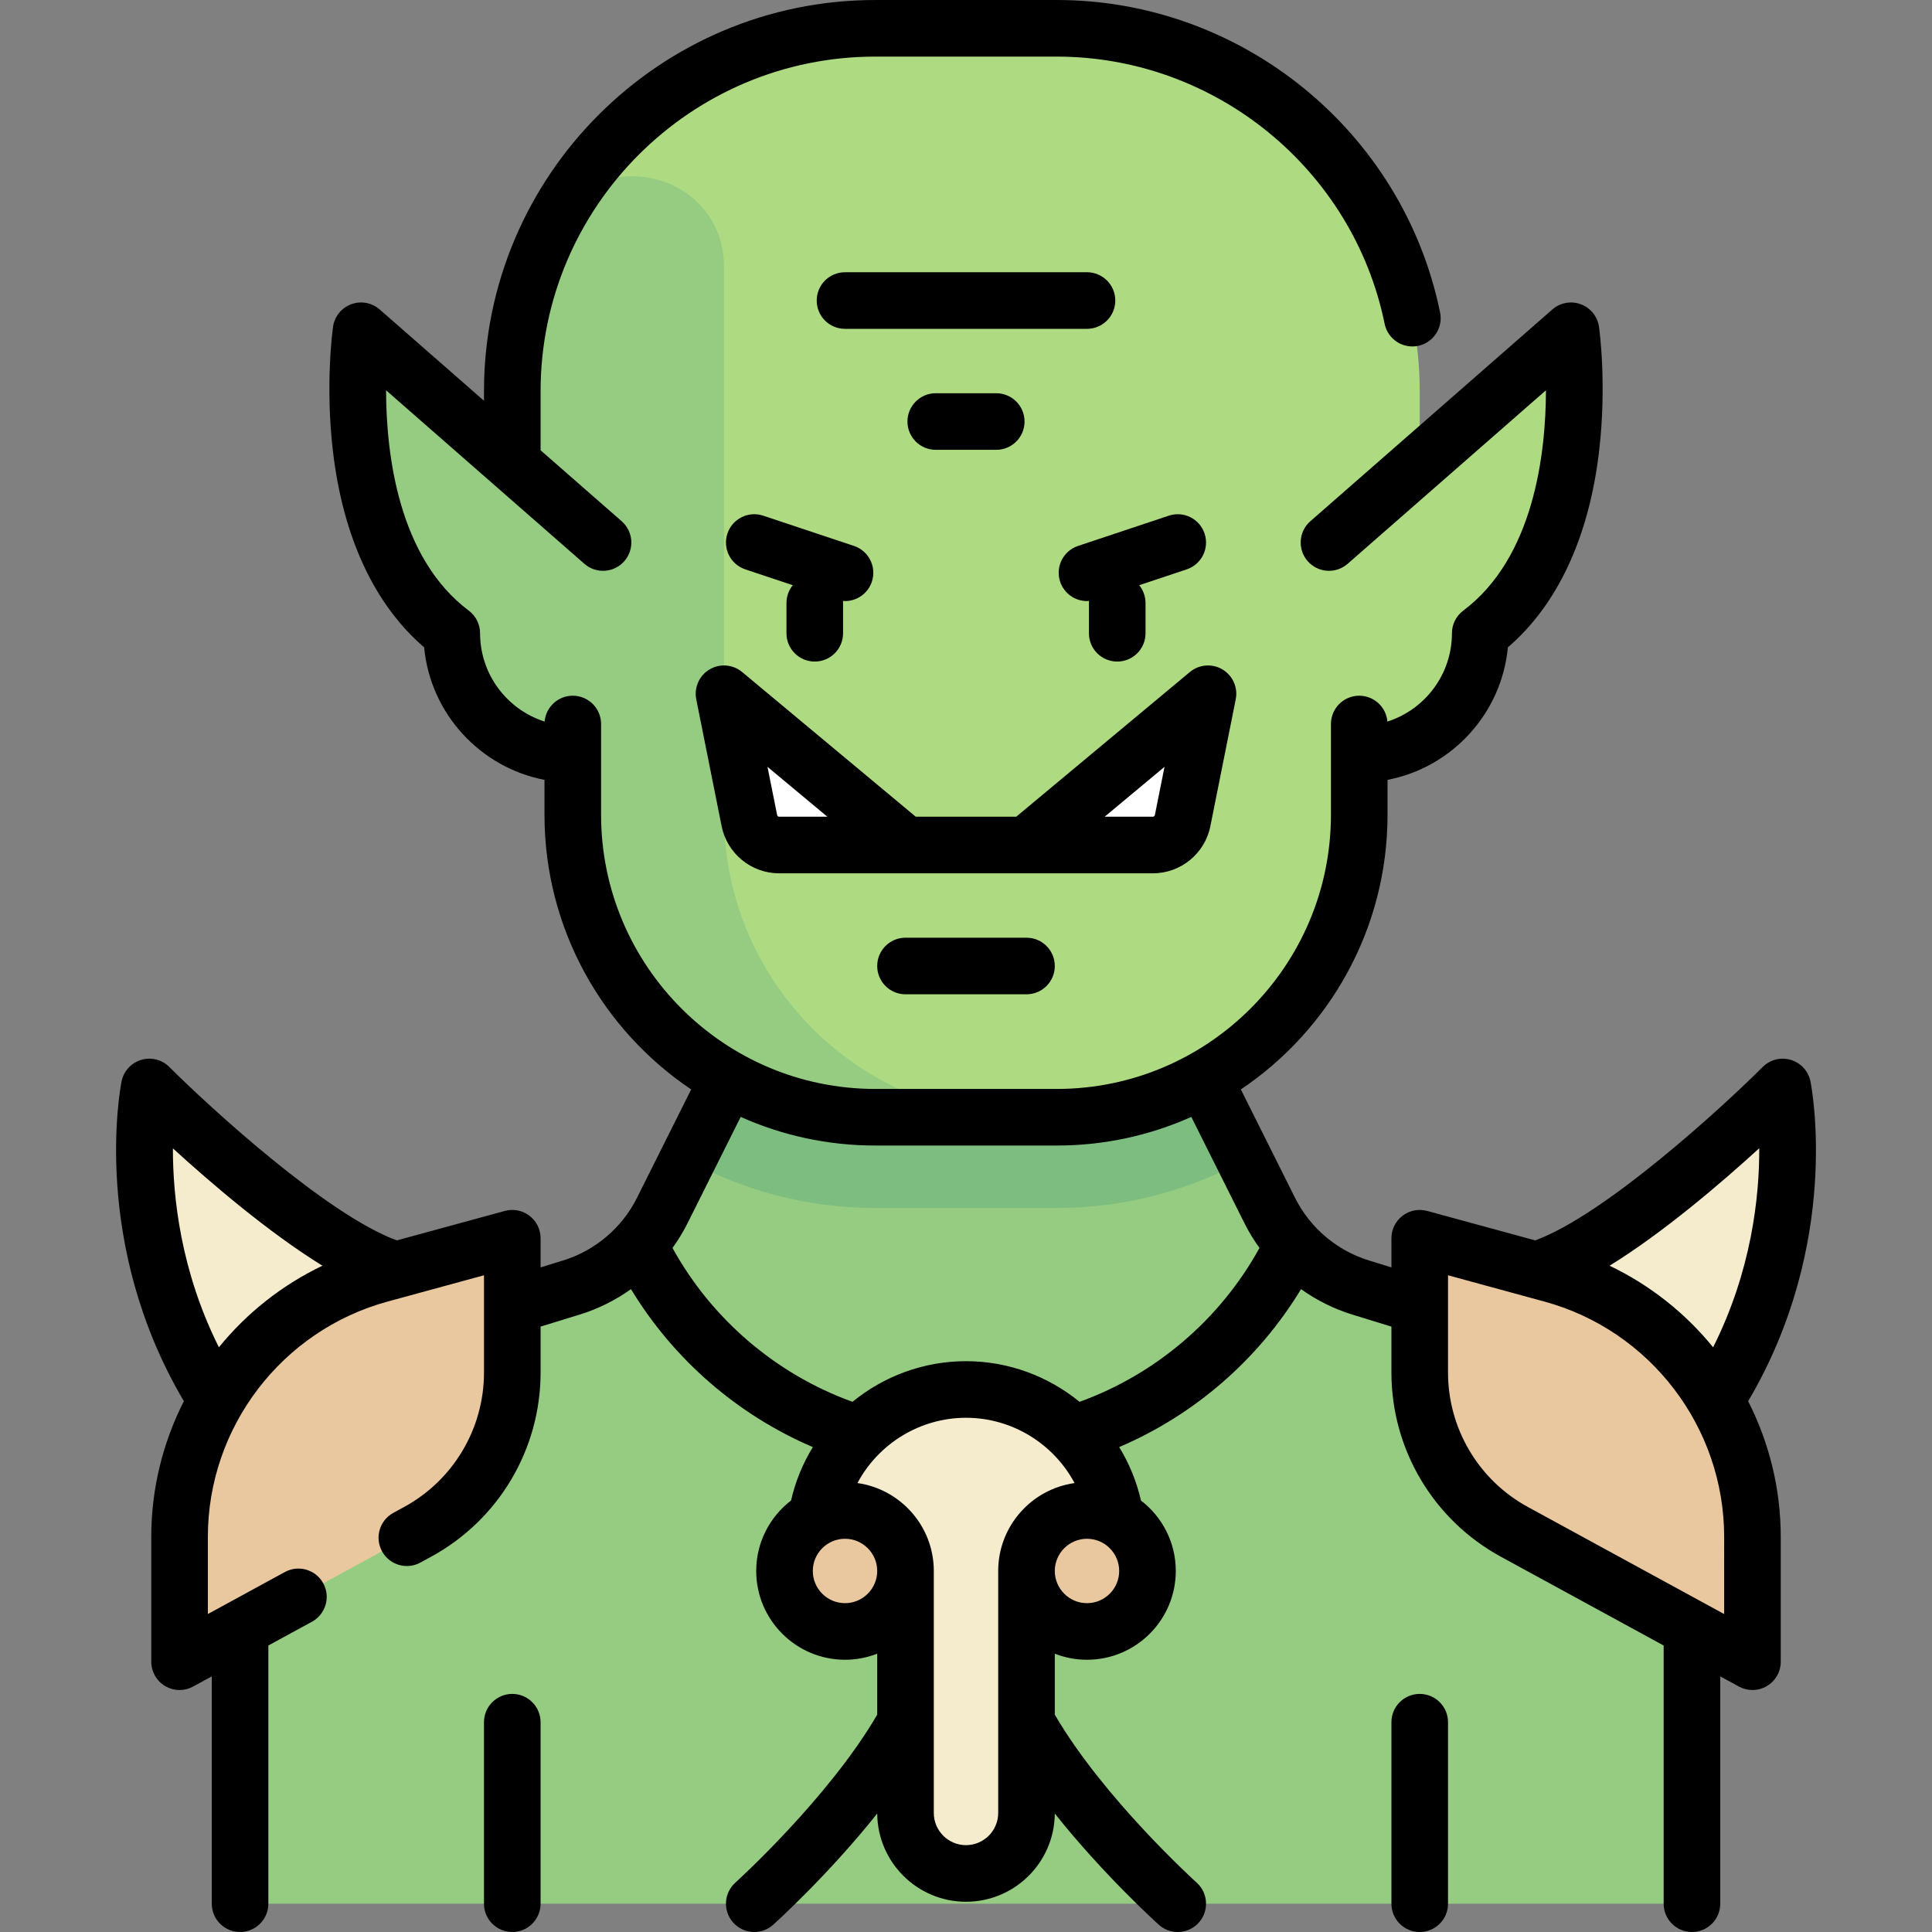 <svg id="Capa_1" enable-background="new 0 0 512 512" height="512" viewBox="0 0 512 512" width="512" xmlns="http://www.w3.org/2000/svg"><rect x="0" y="0" width="512" height="512" fill="#808080" stroke="none"/><g><g><path d="m38.396 301.494c-.648 17.124 1.005 47.754 17.201 74.748l56.113-32.065c-22.447-11.224-48.823-34.233-62.625-47.026-3.989-3.696-10.484-1.091-10.689 4.343z" fill="#f5ebcd"/><path d="m360.57 341.205c-10.469-3.221-19.163-10.587-24.062-20.383l-24.395-48.789h-112.226l-24.395 48.789c-4.898 9.797-13.593 17.162-24.062 20.383l-87.817 27.021v136.274h384.774v-136.274z" fill="#95cc81"/><path d="m296.081 408.306c0-22.136-17.945-40.081-40.081-40.081s-40.081 17.945-40.081 40.081v8.016h24.048v64.129c0 8.854 7.178 16.032 16.032 16.032s16.032-7.178 16.032-16.032v-64.129h24.048v-8.016z" fill="#f5ebcd"/><path d="m182.193 307.419c14.799 8.081 31.742 12.71 49.758 12.71h48.097c18.017 0 34.959-4.629 49.758-12.71l-17.694-35.387h-112.225z" fill="#7dbd80"/><path d="m409.794 93.373-33.553 29.358v-19.038c0-53.126-43.067-96.194-96.194-96.194h-48.097c-53.126 0-96.194 43.067-96.194 96.194v19.038l-33.553-29.358c-2.749-2.406-7.089-.611-7.262 3.038-.792 16.737.545 53.234 24.782 71.411 0 17.708 14.356 32.065 32.065 32.065v16.032c0 44.272 35.889 80.161 80.161 80.161h48.097c44.272 0 80.161-35.889 80.161-80.161v-16.032c17.709 0 32.065-14.356 32.065-32.065 24.237-18.177 25.574-54.675 24.782-71.411-.171-3.649-4.51-5.443-7.26-3.038z" fill="#aedb81"/><path d="m191.871 215.919v-145.124c0-25.24-33.926-33.443-45.495-11.011-6.785 13.155-10.617 28.078-10.617 43.91v19.038l-33.552-29.358c-2.749-2.406-7.089-.612-7.262 3.038-.792 16.736.545 53.234 24.782 71.411 0 17.708 14.356 32.065 32.065 32.065v16.032c0 44.272 35.889 80.161 80.161 80.161h40.081c-44.273 0-80.163-35.89-80.163-80.162z" fill="#95cc81"/><path d="m198.598 217.491c.749 3.747 4.039 6.444 7.861 6.444h33.509l-40.181-33.484c-2.636-2.196-6.568.143-5.895 3.507z" fill="#fff"/><path d="m272.032 223.935h33.509c3.821 0 7.111-2.697 7.861-6.444l4.707-23.533c.673-3.364-3.259-5.704-5.895-3.507z" fill="#fff"/><g fill="#eac89f"><path d="m100.743 337.695c-31.388 8.56-53.163 37.069-53.163 69.603v22.361c0 4.827 5.166 7.894 9.404 5.582l53.708-29.295c15.452-8.428 25.066-24.623 25.066-42.224v-27.252c0-4.193-3.987-7.238-8.032-6.135z"/><circle cx="223.936" cy="416.323" r="16.032"/><circle cx="288.065" cy="416.323" r="16.032"/><path d=""/></g><path d="m473.604 301.494c.648 17.124-1.005 47.754-17.201 74.748l-56.113-32.065c22.447-11.224 48.823-34.233 62.625-47.026 3.989-3.696 10.484-1.091 10.689 4.343z" fill="#f5ebcd"/><path d="m411.257 337.695c31.388 8.56 53.163 37.069 53.163 69.603v22.361c0 4.827-5.166 7.894-9.404 5.582l-53.708-29.295c-15.452-8.428-25.066-24.623-25.066-42.224v-27.252c0-4.193 3.987-7.238 8.032-6.135z" fill="#eac89f"/></g><g><path d="m192.772 141.402c-1.31 3.93.814 8.177 4.744 9.487l12.581 4.193c-1.047 1.29-1.677 2.933-1.677 4.724v8.016c0 4.143 3.358 7.5 7.5 7.5s7.5-3.357 7.5-7.5v-8.016c0-.188-.015-.373-.028-.558.182.013.365.043.545.043 3.14 0 6.066-1.987 7.114-5.13 1.31-3.93-.814-8.177-4.744-9.487l-24.048-8.016c-3.929-1.308-8.177.815-9.487 4.744z"/><path d="m319.228 141.402c-1.31-3.93-5.557-6.053-9.487-4.743l-24.048 8.016c-3.93 1.311-6.053 5.558-4.744 9.487 1.048 3.143 3.974 5.13 7.114 5.13.181 0 .363-.03.545-.043-.014.185-.028.37-.028.558v8.016c0 4.143 3.358 7.5 7.5 7.5s7.5-3.357 7.5-7.5v-8.016c0-1.791-.63-3.434-1.677-4.724l12.581-4.193c3.93-1.311 6.054-5.558 4.744-9.488z"/><path d="m320.756 218.962 6.727-33.637c.624-3.118-.787-6.29-3.52-7.916-2.734-1.626-6.194-1.352-8.636.684l-46.011 38.343h-26.634l-46.011-38.343c-2.443-2.035-5.904-2.31-8.636-.684s-4.143 4.798-3.52 7.916l6.727 33.638c1.446 7.227 7.845 12.473 15.215 12.473h99.082c7.373 0 13.772-5.246 15.217-12.474zm-114.297-2.526c-.246 0-.458-.175-.506-.415l-2.561-12.802 15.86 13.217zm102.149-13.217-2.561 12.802c-.048.24-.261.415-.506.415h-12.793z"/><path d="m239.968 248.5c-4.142 0-7.5 3.358-7.5 7.5s3.358 7.5 7.5 7.5h32.064c4.142 0 7.5-3.358 7.5-7.5s-3.358-7.5-7.5-7.5z"/><path d="m247.984 104.21c-4.142 0-7.5 3.357-7.5 7.5 0 4.142 3.358 7.5 7.5 7.5h16.032c4.142 0 7.5-3.358 7.5-7.5 0-4.143-3.358-7.5-7.5-7.5z"/><path d="m288.064 72.146h-64.129c-4.142 0-7.5 3.357-7.5 7.5 0 4.142 3.358 7.5 7.5 7.5h64.129c4.142 0 7.5-3.358 7.5-7.5 0-4.143-3.357-7.5-7.5-7.5z"/><path d="m479.79 286.594c-.542-2.712-2.534-4.906-5.181-5.708-2.646-.801-5.521-.082-7.477 1.875-10.626 10.626-41.812 39.211-60.291 45.955l-28.626-7.807c-2.255-.614-4.668-.143-6.525 1.276-1.858 1.418-2.948 3.623-2.948 5.96v7.727l-5.967-1.836c-8.468-2.605-15.597-8.645-19.56-16.569l-14.377-28.754c23.427-15.753 38.871-42.502 38.871-72.793v-9.246c17.05-3.285 30.239-17.551 31.891-35.12 13.158-11.297 21.49-29.167 24.171-51.954 2.094-17.799.063-32.387-.024-33-.389-2.724-2.238-5.015-4.817-5.972-2.58-.956-5.477-.424-7.546 1.388l-64.129 56.113c-3.117 2.728-3.433 7.466-.706 10.583 2.728 3.118 7.466 3.433 10.583.706l52.561-45.991c-.043 16.998-3.273 44.41-21.919 58.395-1.889 1.417-3 3.64-3 6 0 10.942-7.193 20.233-17.098 23.401-.329-3.838-3.544-6.852-7.467-6.852-4.142 0-7.5 3.357-7.5 7.5v24.048c0 40.065-32.596 72.661-72.661 72.661h-48.097c-40.065 0-72.661-32.596-72.661-72.661v-24.048c0-4.143-3.358-7.5-7.5-7.5-3.923 0-7.138 3.014-7.467 6.852-9.905-3.168-17.098-12.458-17.098-23.401 0-2.36-1.111-4.583-3-6-18.646-13.984-21.875-41.399-21.919-58.395l52.562 45.991c3.117 2.727 7.855 2.412 10.583-.706 2.728-3.117 2.412-7.855-.706-10.583l-21.487-18.801v-15.635c0-48.905 39.788-88.693 88.693-88.693h48.097c41.955 0 78.499 29.782 86.893 70.816.83 4.058 4.795 6.676 8.851 5.845 4.058-.83 6.675-4.793 5.845-8.852-9.816-47.982-52.54-82.809-101.589-82.809h-48.097c-57.177 0-103.693 46.517-103.693 103.693v2.51l-27.642-24.187c-2.072-1.812-4.968-2.345-7.546-1.388-2.579.957-4.428 3.248-4.817 5.972-.087.612-2.118 15.2-.024 33 2.681 22.787 11.013 40.657 24.171 51.954 1.651 17.569 14.841 31.835 31.891 35.12v9.246c0 30.291 15.445 57.041 38.871 72.793l-14.377 28.754c-3.962 7.924-11.091 13.964-19.56 16.569l-5.967 1.836v-7.727c0-2.338-1.09-4.542-2.948-5.96-1.856-1.419-4.27-1.891-6.525-1.276l-28.626 7.807c-18.46-6.738-49.659-35.327-60.292-45.956-1.956-1.956-4.829-2.675-7.477-1.874-2.647.802-4.638 2.995-5.181 5.707-.349 1.742-8.194 42.911 16.511 84.735-5.542 10.906-8.641 23.164-8.641 35.969v33.073c0 2.646 1.396 5.098 3.671 6.449 1.179.699 2.503 1.051 3.829 1.051 1.235 0 2.471-.305 3.591-.916l4.941-2.695v60.24c0 4.142 3.358 7.5 7.5 7.5s7.5-3.358 7.5-7.5v-68.422l11.557-6.304c3.636-1.983 4.977-6.539 2.993-10.176-1.983-3.636-6.54-4.976-10.175-2.993l-20.407 11.131v-20.439c0-29.072 19.589-54.718 47.636-62.367l25.542-6.966v25.758c0 14.865-8.107 28.521-21.158 35.64l-2.876 1.569c-3.636 1.983-4.976 6.54-2.992 10.175 1.983 3.637 6.538 4.977 10.176 2.993l2.875-1.569c17.872-9.748 28.975-28.45 28.975-48.808v-12.156l10.378-3.193c4.889-1.504 9.465-3.803 13.578-6.736 11.262 18.596 28.227 33.336 48.194 41.859-2.64 4.295-4.612 9.06-5.78 14.16-5.604 4.305-9.226 11.069-9.226 18.666 0 12.976 10.557 23.532 23.532 23.532 3.009 0 5.885-.574 8.532-1.607v16.162c-12.873 22.109-37.348 44.291-37.599 44.518-3.078 2.771-3.327 7.512-.556 10.591 1.481 1.646 3.525 2.483 5.577 2.483 1.788 0 3.582-.635 5.015-1.925.808-.727 14.679-13.286 27.567-29.472.082 12.906 10.604 23.381 23.528 23.381 12.925 0 23.446-10.475 23.528-23.381 12.889 16.185 26.76 28.745 27.567 29.472 1.433 1.29 3.227 1.925 5.015 1.925 2.052 0 4.096-.837 5.577-2.483 2.771-3.079 2.521-7.821-.558-10.592-.252-.227-24.701-22.362-37.598-44.517v-16.162c2.647 1.034 5.523 1.607 8.532 1.607 12.976 0 23.532-10.557 23.532-23.532 0-7.597-3.622-14.36-9.226-18.666-1.168-5.1-3.138-9.865-5.778-14.161 19.979-8.524 36.928-23.248 48.194-41.857 4.113 2.932 8.688 5.23 13.577 6.735l10.378 3.193v12.156c0 20.357 11.103 39.06 28.975 48.808l43.171 23.548v68.423c0 4.142 3.358 7.5 7.5 7.5s7.5-3.358 7.5-7.5v-60.24l4.941 2.695c1.121.611 2.356.916 3.591.916 1.326 0 2.65-.352 3.829-1.051 2.276-1.352 3.671-3.803 3.671-6.449v-33.073c0-12.805-3.098-25.063-8.641-35.969 24.71-41.825 16.865-82.993 16.516-84.735zm-421.78 70.448c-10.133-20.224-12.215-39.875-12.189-52.71 10.134 9.25 25.402 22.323 39.623 31.096-10.756 5.141-20.082 12.581-27.434 21.614zm165.926 67.812c-4.705 0-8.532-3.827-8.532-8.532 0-4.704 3.828-8.532 8.532-8.532s8.532 3.828 8.532 8.532c0 4.705-3.828 8.532-8.532 8.532zm32.064 64.13c-4.705 0-8.532-3.828-8.532-8.532v-64.129c0-11.857-8.818-21.689-20.239-23.297 5.548-10.392 16.533-17.3 28.771-17.3 12.243 0 23.225 6.907 28.772 17.3-11.422 1.607-20.24 11.439-20.24 23.297v64.129c0 4.704-3.827 8.532-8.532 8.532zm32.064-64.13c-4.705 0-8.532-3.827-8.532-8.532 0-4.704 3.828-8.532 8.532-8.532s8.532 3.828 8.532 8.532c.001 4.705-3.827 8.532-8.532 8.532zm-1.973-53.356c-8.283-6.765-18.823-10.772-30.091-10.772-11.263 0-21.802 4.008-30.085 10.771-20.226-7.303-37.317-21.919-47.694-40.777 1.493-2.063 2.831-4.247 3.98-6.545l14.091-28.183c10.9 4.874 22.968 7.588 35.66 7.588h48.097c12.691 0 24.759-2.714 35.66-7.588l14.091 28.183c1.148 2.297 2.486 4.479 3.977 6.542-10.382 18.874-27.447 33.472-47.686 40.781zm167.902-14.453c-7.352-9.034-16.679-16.475-27.437-21.617 14.239-8.784 29.528-21.879 39.662-31.131.048 12.804-2.023 32.429-12.225 52.748zm2.926 70.692-52.021-28.375c-13.05-7.119-21.157-20.775-21.157-35.64v-25.758l25.542 6.966c28.047 7.649 47.636 33.295 47.636 62.367z"/><path d="m135.758 448.903c-4.142 0-7.5 3.358-7.5 7.5v48.097c0 4.142 3.358 7.5 7.5 7.5s7.5-3.358 7.5-7.5v-48.097c0-4.142-3.358-7.5-7.5-7.5z"/><path d="m376.242 448.903c-4.142 0-7.5 3.358-7.5 7.5v48.097c0 4.142 3.358 7.5 7.5 7.5s7.5-3.358 7.5-7.5v-48.097c0-4.142-3.358-7.5-7.5-7.5z"/></g></g></svg>